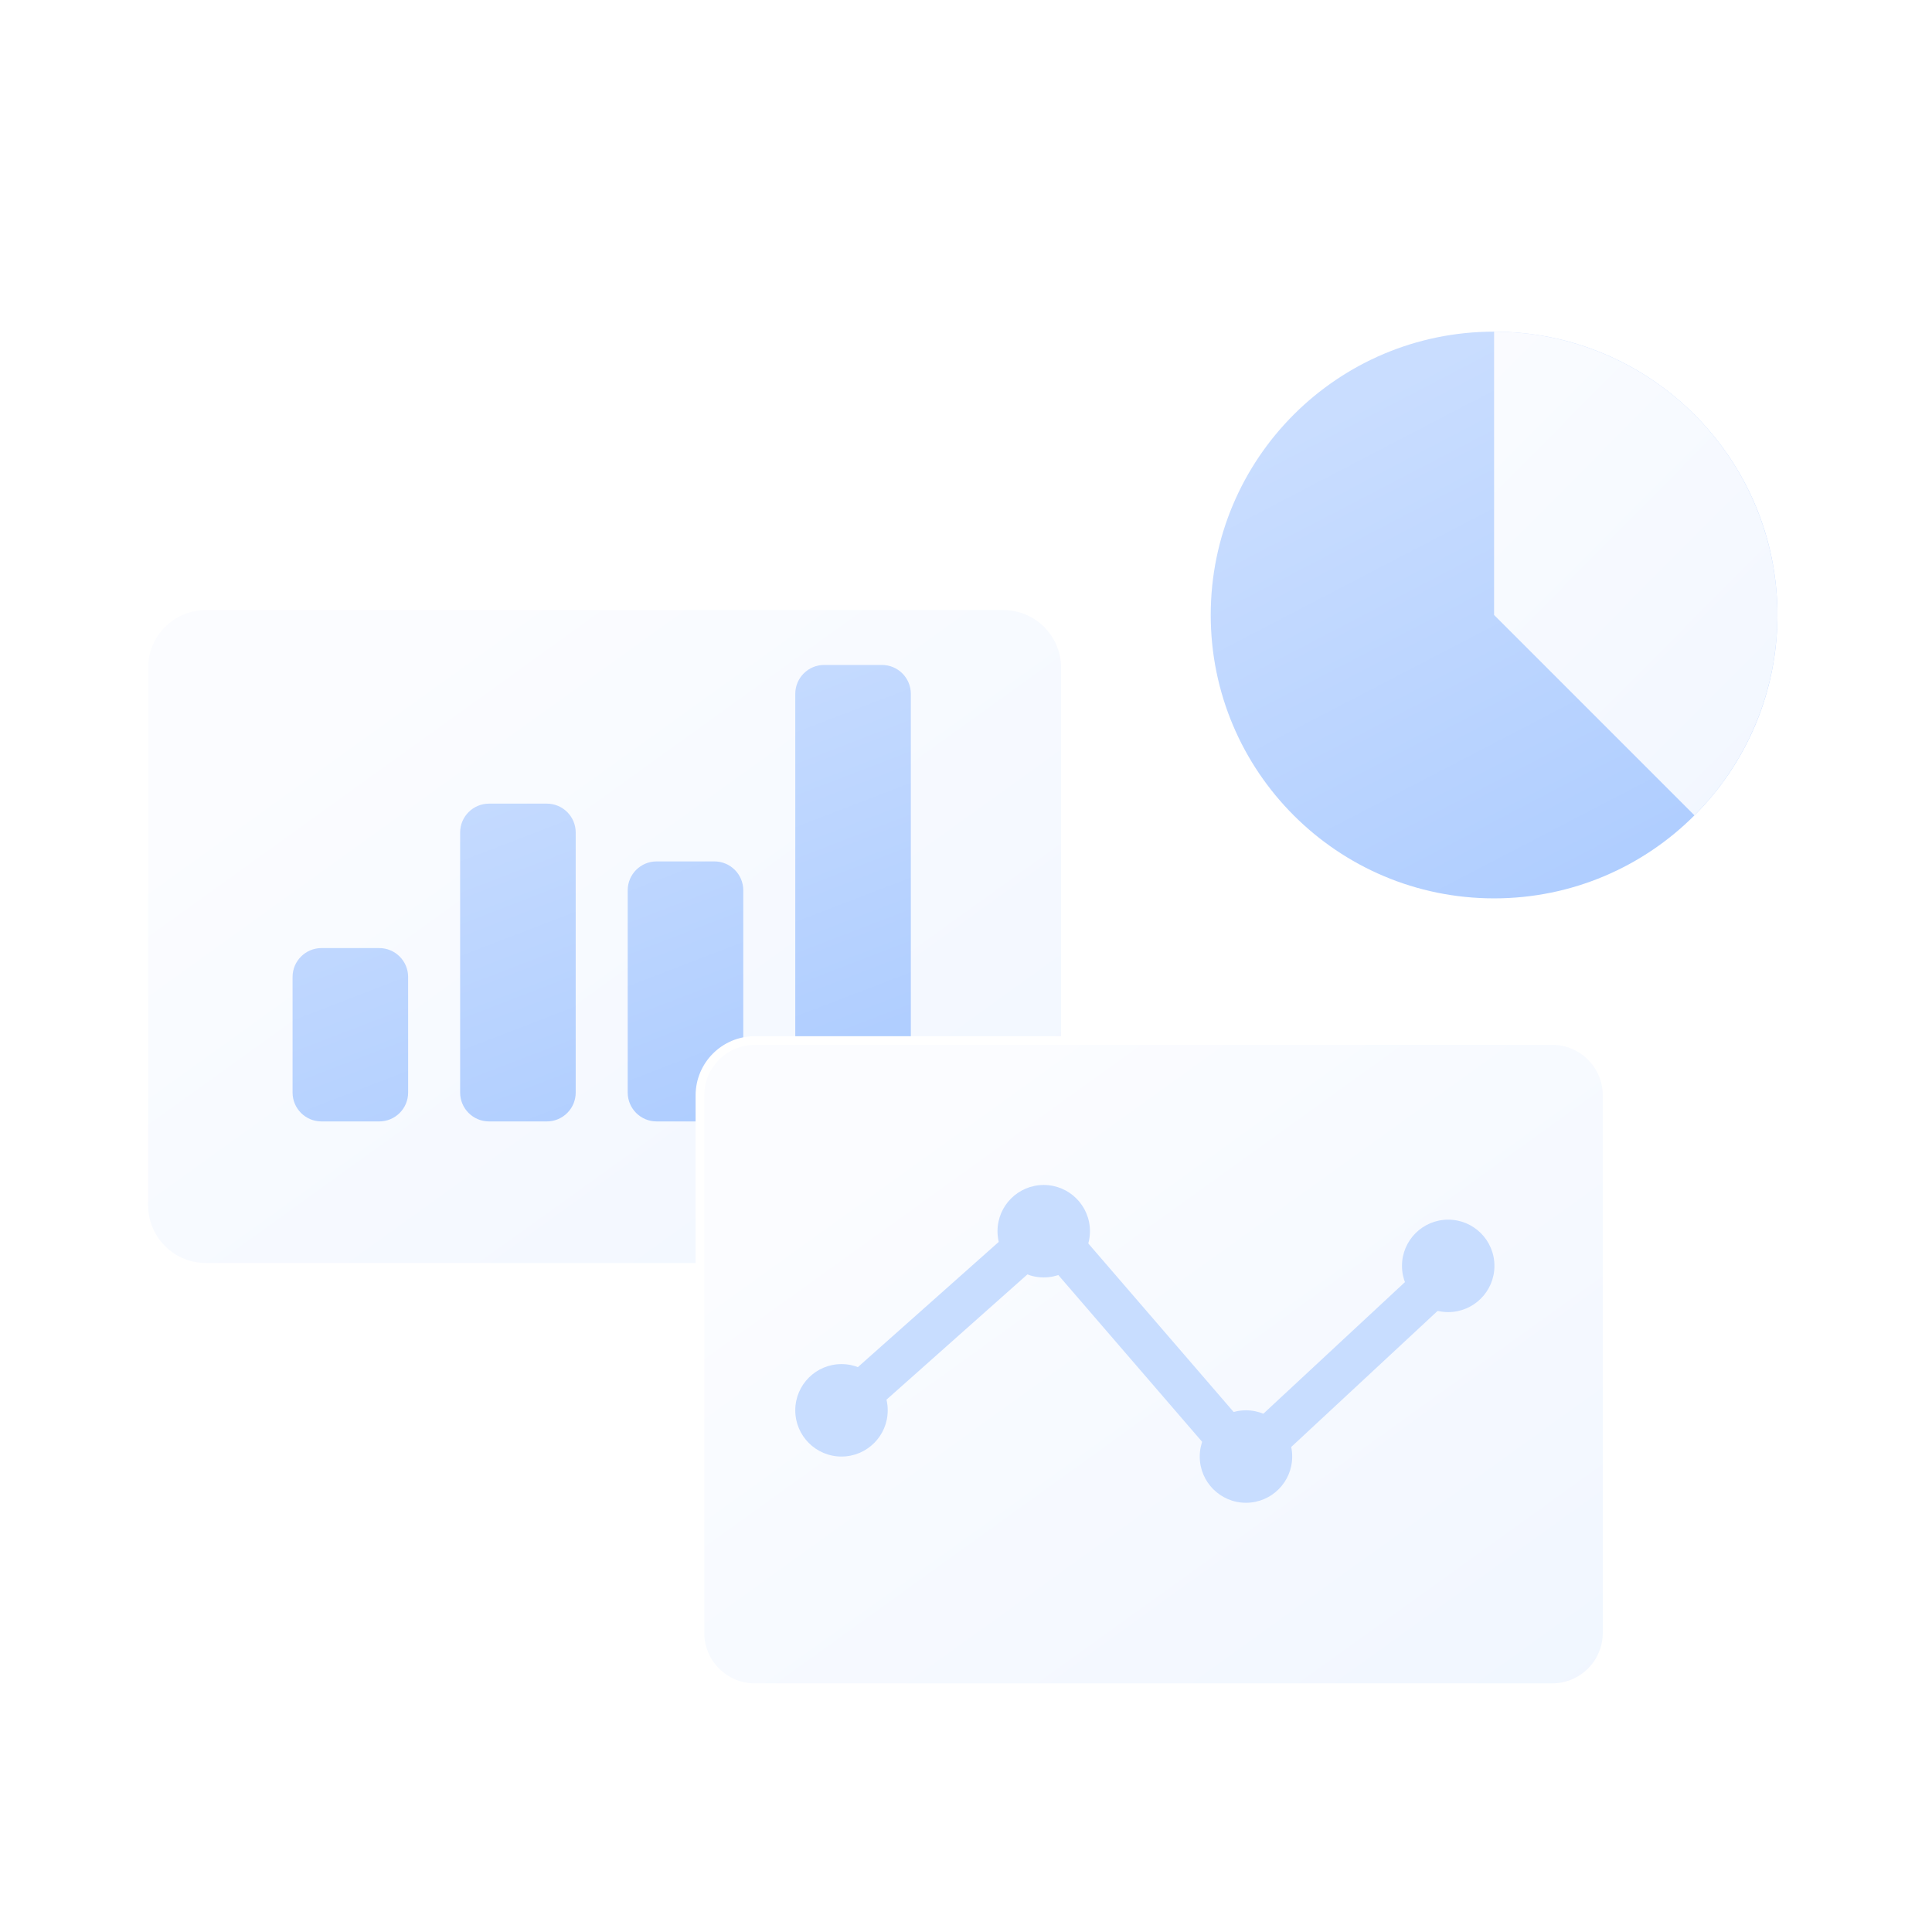 <svg width="200" height="200" viewBox="0 0 200 200" fill="none" xmlns="http://www.w3.org/2000/svg">
<g filter="url(#filter0_d_3866_85117)">
<path d="M103.861 58.668H21.316C18.012 58.668 15.334 61.346 15.334 64.65V120.278C15.334 123.581 18.012 126.259 21.316 126.259H103.861C107.165 126.259 109.843 123.581 109.843 120.278V64.65C109.843 61.346 107.165 58.668 103.861 58.668Z" fill="url(#paint0_linear_3866_85117)"/>
</g>
<path fill-rule="evenodd" clip-rule="evenodd" d="M82.327 113.099C82.327 114.751 83.665 116.09 85.317 116.09H91.299C92.951 116.09 94.29 114.751 94.29 113.099V71.827C94.29 70.175 92.951 68.836 91.299 68.836H85.317C83.665 68.836 82.327 70.175 82.327 71.827V113.099ZM47.633 113.099C47.633 114.751 48.973 116.09 50.625 116.09H56.606C58.258 116.09 59.597 114.751 59.597 113.099V86.183C59.597 84.531 58.258 83.192 56.606 83.192H50.625C48.973 83.192 47.633 84.531 47.633 86.183V113.099ZM64.98 113.099C64.98 114.751 66.319 116.09 67.971 116.09H73.953C75.604 116.09 76.943 114.751 76.943 113.099V92.164C76.943 90.512 75.604 89.173 73.953 89.173H67.971C66.319 89.173 64.98 90.512 64.98 92.164V113.099ZM33.278 116.09C31.626 116.09 30.287 114.751 30.287 113.099V101.137C30.287 99.485 31.626 98.145 33.278 98.145H39.259C40.911 98.145 42.25 99.485 42.25 101.137V113.099C42.25 114.751 40.911 116.09 39.259 116.09H33.278Z" fill="url(#paint1_linear_3866_85117)"/>
<g filter="url(#filter1_d_3866_85117)">
<path d="M160.685 102.93H78.14C74.836 102.93 72.158 105.608 72.158 108.911V164.539C72.158 167.843 74.836 170.521 78.14 170.521H160.685C163.989 170.521 166.667 167.843 166.667 164.539V108.911C166.667 105.608 163.989 102.93 160.685 102.93Z" fill="url(#paint2_linear_3866_85117)"/>
<path d="M160.685 103.23H78.139C75.001 103.23 72.457 105.775 72.457 108.913V164.541C72.457 167.68 75.001 170.224 78.139 170.224H160.685C163.824 170.224 166.368 167.68 166.368 164.541V108.913C166.368 105.775 163.824 103.23 160.685 103.23Z" stroke="white" stroke-width="0.897"/>
</g>
<path d="M87.111 150.781C89.754 150.781 91.897 148.639 91.897 145.996C91.897 143.353 89.754 141.211 87.111 141.211C84.469 141.211 82.326 143.353 82.326 145.996C82.326 148.639 84.469 150.781 87.111 150.781Z" fill="#C8DDFF"/>
<path d="M108.047 132.238C110.69 132.238 112.832 130.096 112.832 127.453C112.832 124.81 110.69 122.668 108.047 122.668C105.404 122.668 103.262 124.81 103.262 127.453C103.262 130.096 105.404 132.238 108.047 132.238Z" fill="#C8DDFF"/>
<path d="M128.983 155.567C131.625 155.567 133.768 153.424 133.768 150.781C133.768 148.139 131.625 145.996 128.983 145.996C126.34 145.996 124.197 148.139 124.197 150.781C124.197 153.424 126.34 155.567 128.983 155.567Z" fill="#C8DDFF"/>
<path d="M149.918 135.828C152.561 135.828 154.703 133.686 154.703 131.043C154.703 128.4 152.561 126.258 149.918 126.258C147.275 126.258 145.133 128.4 145.133 131.043C145.133 133.686 147.275 135.828 149.918 135.828Z" fill="#C8DDFF"/>
<path d="M86.812 146.298L108.347 127.156L128.983 151.083L150.217 131.344" stroke="#C8DDFF" stroke-width="4.486" stroke-linecap="round" stroke-linejoin="round"/>
<g filter="url(#filter2_d_3866_85117)">
<path d="M154.667 87.999C170.868 87.999 184.001 74.866 184.001 58.665C184.001 42.465 170.868 29.332 154.667 29.332C138.467 29.332 125.334 42.465 125.334 58.665C125.334 74.866 138.467 87.999 154.667 87.999Z" fill="url(#paint3_linear_3866_85117)"/>
<path d="M154.668 29.332C160.469 29.332 166.141 31.052 170.965 34.275C175.789 37.499 179.548 42.08 181.769 47.44C183.989 52.8 184.569 58.698 183.438 64.388C182.306 70.078 179.512 75.305 175.41 79.407L154.668 58.665V29.332Z" fill="url(#paint4_linear_3866_85117)"/>
</g>
<defs>
<filter id="filter0_d_3866_85117" x="6.362" y="54.182" width="112.452" height="85.534" filterUnits="userSpaceOnUse" color-interpolation-filters="sRGB">
<feFlood flood-opacity="0" result="BackgroundImageFix"/>
<feColorMatrix in="SourceAlpha" type="matrix" values="0 0 0 0 0 0 0 0 0 0 0 0 0 0 0 0 0 0 127 0" result="hardAlpha"/>
<feOffset dy="4.486"/>
<feGaussianBlur stdDeviation="4.486"/>
<feComposite in2="hardAlpha" operator="out"/>
<feColorMatrix type="matrix" values="0 0 0 0 0.383 0 0 0 0 0.618 0 0 0 0 1 0 0 0 0.15 0"/>
<feBlend mode="normal" in2="BackgroundImageFix" result="effect1_dropShadow_3866_85117"/>
<feBlend mode="normal" in="SourceGraphic" in2="effect1_dropShadow_3866_85117" result="shape"/>
</filter>
<filter id="filter1_d_3866_85117" x="63.035" y="98.295" width="112.753" height="85.835" filterUnits="userSpaceOnUse" color-interpolation-filters="sRGB">
<feFlood flood-opacity="0" result="BackgroundImageFix"/>
<feColorMatrix in="SourceAlpha" type="matrix" values="0 0 0 0 0 0 0 0 0 0 0 0 0 0 0 0 0 0 127 0" result="hardAlpha"/>
<feOffset dy="4.486"/>
<feGaussianBlur stdDeviation="4.486"/>
<feComposite in2="hardAlpha" operator="out"/>
<feColorMatrix type="matrix" values="0 0 0 0 0.383 0 0 0 0 0.618 0 0 0 0 1 0 0 0 0.15 0"/>
<feBlend mode="normal" in2="BackgroundImageFix" result="effect1_dropShadow_3866_85117"/>
<feBlend mode="normal" in="SourceGraphic" in2="effect1_dropShadow_3866_85117" result="shape"/>
</filter>
<filter id="filter2_d_3866_85117" x="115.334" y="24.332" width="78.668" height="78.668" filterUnits="userSpaceOnUse" color-interpolation-filters="sRGB">
<feFlood flood-opacity="0" result="BackgroundImageFix"/>
<feColorMatrix in="SourceAlpha" type="matrix" values="0 0 0 0 0 0 0 0 0 0 0 0 0 0 0 0 0 0 127 0" result="hardAlpha"/>
<feOffset dy="5"/>
<feGaussianBlur stdDeviation="5"/>
<feComposite in2="hardAlpha" operator="out"/>
<feColorMatrix type="matrix" values="0 0 0 0 0.383 0 0 0 0 0.618 0 0 0 0 1 0 0 0 0.15 0"/>
<feBlend mode="normal" in2="BackgroundImageFix" result="effect1_dropShadow_3866_85117"/>
<feBlend mode="normal" in="SourceGraphic" in2="effect1_dropShadow_3866_85117" result="shape"/>
</filter>
<linearGradient id="paint0_linear_3866_85117" x1="48.831" y1="58.668" x2="104.16" y2="135.531" gradientUnits="userSpaceOnUse">
<stop stop-color="#FBFCFF"/>
<stop offset="1" stop-color="#F0F6FF"/>
</linearGradient>
<linearGradient id="paint1_linear_3866_85117" x1="62.289" y1="68.836" x2="81.989" y2="120.071" gradientUnits="userSpaceOnUse">
<stop stop-color="#C9DDFF"/>
<stop offset="1" stop-color="#ABCBFF"/>
</linearGradient>
<linearGradient id="paint2_linear_3866_85117" x1="105.655" y1="102.93" x2="160.984" y2="179.792" gradientUnits="userSpaceOnUse">
<stop stop-color="#FBFCFF"/>
<stop offset="1" stop-color="#F0F6FF"/>
</linearGradient>
<linearGradient id="paint3_linear_3866_85117" x1="154.667" y1="29.332" x2="184.579" y2="86.767" gradientUnits="userSpaceOnUse">
<stop stop-color="#C9DDFF"/>
<stop offset="1" stop-color="#ABCBFF"/>
</linearGradient>
<linearGradient id="paint4_linear_3866_85117" x1="146.128" y1="29.332" x2="196.769" y2="79.645" gradientUnits="userSpaceOnUse">
<stop stop-color="#FBFCFF"/>
<stop offset="1" stop-color="#F0F6FF"/>
</linearGradient>
</defs>
</svg>
